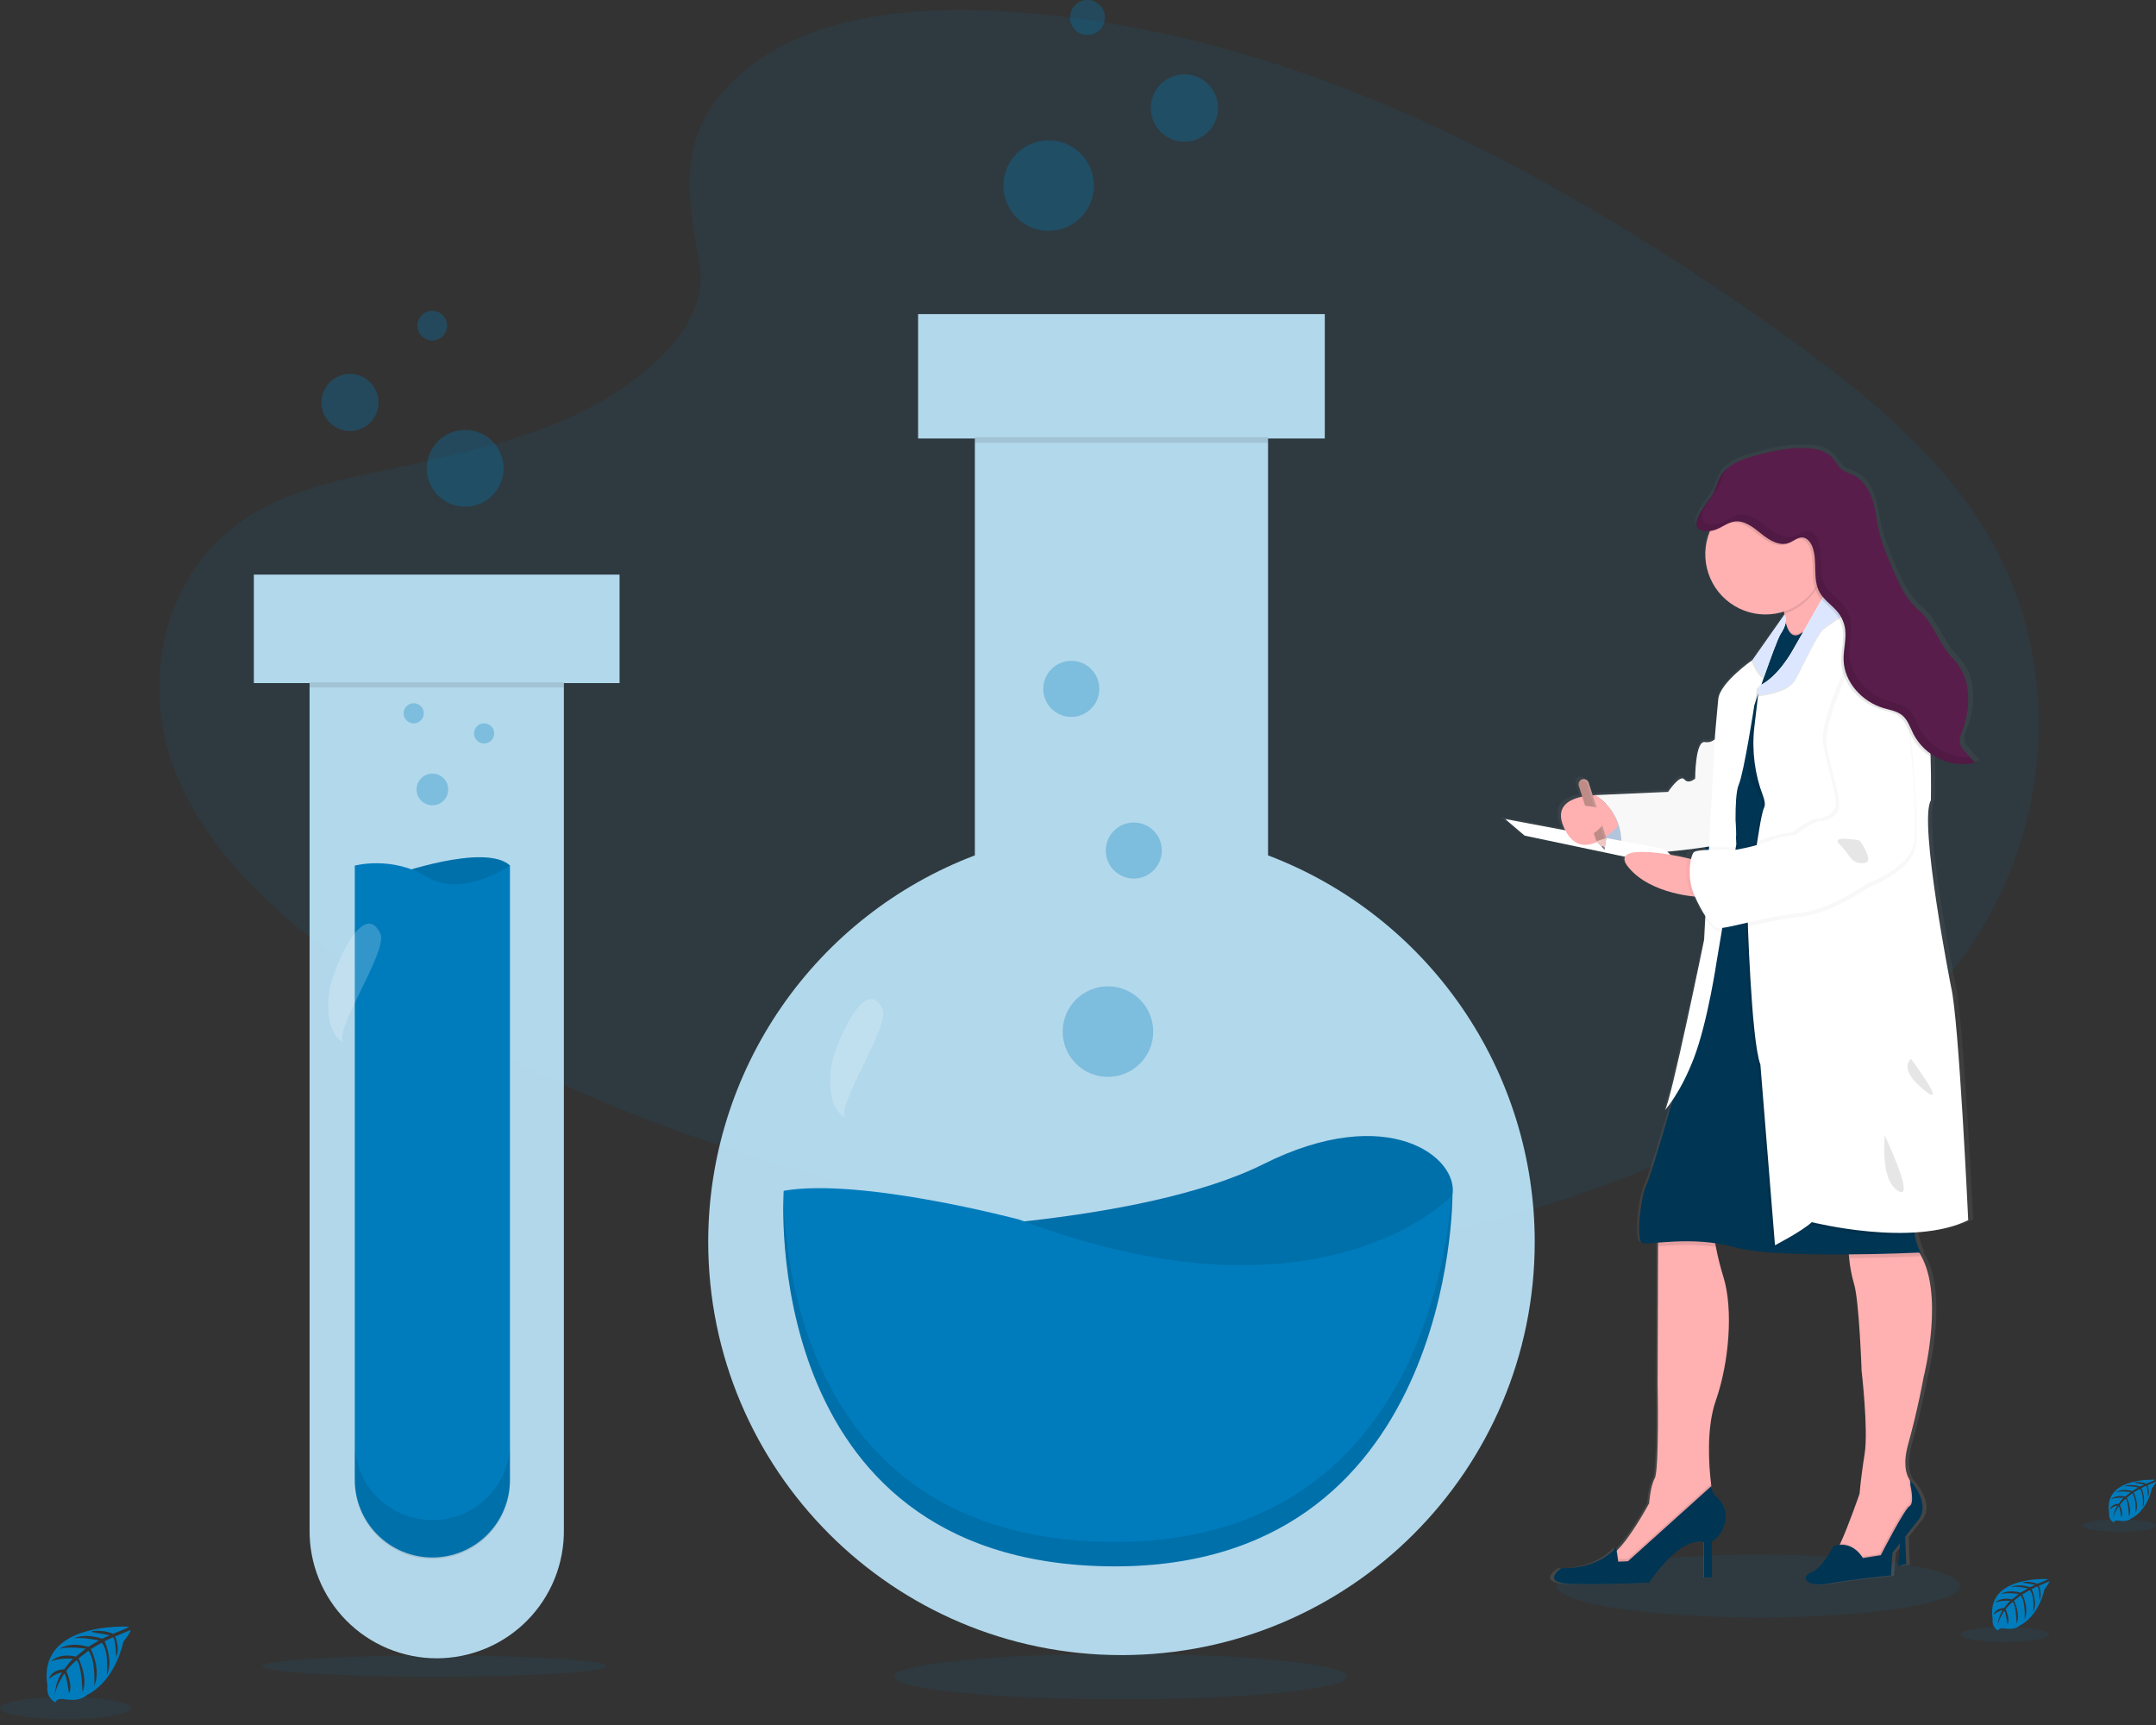 <svg width="360" height="288" viewBox="0 0 360 288" fill="none" xmlns="http://www.w3.org/2000/svg">
<rect x="0" y="0" width="360" height="288" fill="#333333" stroke="none"/>
<g clip-path="url(#clip0)">
<path d="M21.521 271.587C21.521 271.587 6.113 270.658 7.928 281.458C7.928 281.458 7.563 283.365 9.295 284.232C9.295 284.232 9.324 283.43 10.877 283.704C11.429 283.797 11.991 283.824 12.55 283.784C13.307 283.732 14.026 283.435 14.598 282.938C14.598 282.938 18.929 281.149 20.617 274.07C20.617 274.07 21.863 272.524 21.812 272.127L19.213 273.22C19.213 273.22 20.099 275.098 19.403 276.654C19.403 276.654 19.315 273.29 18.816 273.374C18.714 273.392 17.467 274.026 17.467 274.026C17.467 274.026 18.995 277.307 17.832 279.669C17.832 279.669 18.269 275.641 16.979 274.259L15.156 275.331C15.156 275.331 16.946 278.706 15.732 281.458C15.732 281.458 16.042 277.234 14.774 275.59L13.115 276.884C13.115 276.884 14.792 280.212 13.768 282.494C13.768 282.494 13.636 277.576 12.754 277.205C12.754 277.205 11.296 278.484 11.081 279.027C11.081 279.027 12.233 281.44 11.518 282.716C11.518 282.716 11.081 279.435 10.724 279.435C10.724 279.435 9.266 281.604 9.127 283.081C9.127 283.081 9.189 280.864 10.37 279.213C9.537 279.37 8.767 279.768 8.158 280.358C8.158 280.358 8.384 278.823 10.727 278.688C10.727 278.688 11.923 277.044 12.244 276.942C12.244 276.942 9.911 276.749 8.497 277.376C8.497 277.376 9.74 275.918 12.67 276.585L14.311 275.247C14.311 275.247 11.238 274.828 9.936 275.291C9.936 275.291 11.435 274.011 14.752 274.945L16.534 273.88C16.534 273.88 13.913 273.315 12.353 273.516C12.353 273.516 14.001 272.626 17.055 273.589L18.331 273.016C18.331 273.016 16.41 272.652 15.849 272.579C15.287 272.506 15.258 272.364 15.258 272.364C16.474 272.161 17.722 272.3 18.863 272.765C18.863 272.765 21.568 271.759 21.521 271.587Z" fill="#007cbd"/>
<path opacity="0.1" d="M10.906 287.017C16.93 287.017 21.812 286.191 21.812 285.173C21.812 284.154 16.93 283.328 10.906 283.328C4.883 283.328 0 284.154 0 285.173C0 286.191 4.883 287.017 10.906 287.017Z" fill="#007cbd"/>
<path d="M359.836 247.059C359.836 247.059 351.146 246.534 352.181 252.622C352.128 252.931 352.174 253.249 352.313 253.531C352.452 253.813 352.676 254.043 352.954 254.189C352.954 254.189 352.954 253.737 353.844 253.89C354.155 253.942 354.472 253.956 354.788 253.934C355.214 253.906 355.62 253.74 355.943 253.46C355.943 253.46 358.385 252.451 359.337 248.459C359.337 248.459 360.037 247.588 360.011 247.366L358.553 247.993C358.553 247.993 359.052 249.05 358.659 249.932C358.659 249.932 358.611 248.033 358.331 248.076C358.272 248.076 357.565 248.441 357.565 248.441C357.565 248.441 358.429 250.263 357.78 251.619C357.78 251.619 358.024 249.352 357.299 248.572L356.264 249.174C356.264 249.174 357.274 251.08 356.588 252.633C356.588 252.633 356.767 250.249 356.049 249.323L355.112 250.052C355.112 250.052 356.06 251.926 355.477 253.216C355.477 253.216 355.4 250.442 354.904 250.234C354.549 250.534 354.232 250.875 353.96 251.251C353.96 251.251 354.609 252.611 354.208 253.333C354.208 253.333 353.96 251.485 353.756 251.477C353.756 251.477 352.943 252.698 352.859 253.537C352.897 252.759 353.138 252.005 353.559 251.35C353.089 251.439 352.655 251.665 352.313 251.999C352.313 251.999 352.44 251.131 353.771 251.054C353.771 251.054 354.445 250.129 354.627 250.07C354.627 250.07 353.311 249.961 352.513 250.314C352.513 250.314 353.217 249.498 354.868 249.87L355.79 249.115C355.79 249.115 354.059 248.878 353.326 249.141C353.326 249.141 354.172 248.412 356.038 248.944L357.044 248.342C356.271 248.173 355.479 248.106 354.689 248.142C354.689 248.142 355.615 247.639 357.339 248.182L358.068 247.858C358.068 247.858 356.975 247.646 356.672 247.613C356.37 247.581 356.337 247.493 356.337 247.493C357.023 247.379 357.727 247.457 358.371 247.719C358.371 247.719 359.862 247.154 359.836 247.059Z" fill="#007cbd"/>
<path opacity="0.1" d="M353.851 255.757C357.247 255.757 360 255.292 360 254.718C360 254.144 357.247 253.679 353.851 253.679C350.454 253.679 347.701 254.144 347.701 254.718C347.701 255.292 350.454 255.757 353.851 255.757Z" fill="#007cbd"/>
<path d="M341.968 263.634C341.968 263.634 331.477 263.003 332.731 270.359C332.667 270.732 332.723 271.117 332.891 271.456C333.058 271.796 333.329 272.074 333.664 272.251C333.664 272.251 333.664 271.704 334.758 271.886C335.135 271.95 335.518 271.968 335.899 271.941C336.413 271.905 336.902 271.703 337.291 271.365C337.291 271.365 340.24 270.148 341.385 265.329C341.385 265.329 342.234 264.275 342.201 264.006L340.43 264.764C340.43 264.764 341.035 266.04 340.561 267.1C340.561 267.1 340.502 264.808 340.163 264.862C340.094 264.862 339.241 265.303 339.241 265.303C339.241 265.303 340.284 267.53 339.496 269.145C339.496 269.145 339.795 266.404 338.917 265.467L337.67 266.196C337.67 266.196 338.888 268.496 338.064 270.37C338.064 270.37 338.275 267.494 337.408 266.36L336.281 267.239C336.281 267.239 337.422 269.506 336.726 271.059C336.726 271.059 336.635 267.713 336.034 267.461C336.034 267.461 335.046 268.329 334.896 268.69C334.896 268.69 335.68 270.334 335.195 271.201C335.195 271.201 334.896 268.97 334.652 268.959C334.652 268.959 333.668 270.436 333.558 271.449C333.608 270.513 333.9 269.606 334.408 268.817C333.84 268.925 333.315 269.196 332.899 269.597C332.899 269.597 333.052 268.555 334.648 268.464C334.648 268.464 335.461 267.341 335.68 267.272C335.68 267.272 334.091 267.14 333.128 267.567C333.128 267.567 333.978 266.583 335.972 267.031L337.087 266.12C337.087 266.12 334.995 265.832 334.109 266.149C334.109 266.149 335.13 265.278 337.39 265.912L338.603 265.183C338.603 265.183 336.821 264.8 335.76 264.939C335.76 264.939 336.879 264.334 338.961 264.99L339.828 264.6C339.828 264.6 338.52 264.341 338.14 264.301C337.761 264.261 337.736 264.155 337.736 264.155C338.563 264.017 339.412 264.112 340.189 264.428C340.189 264.428 341.997 263.75 341.968 263.634Z" fill="#007cbd"/>
<path opacity="0.1" d="M334.739 274.135C338.84 274.135 342.164 273.574 342.164 272.881C342.164 272.189 338.84 271.628 334.739 271.628C330.638 271.628 327.314 272.189 327.314 272.881C327.314 273.574 330.638 274.135 334.739 274.135Z" fill="#007cbd"/>
<path opacity="0.1" d="M293.611 270.042C312.198 270.042 327.266 267.69 327.266 264.789C327.266 261.888 312.198 259.537 293.611 259.537C275.024 259.537 259.956 261.888 259.956 264.789C259.956 267.69 275.024 270.042 293.611 270.042Z" fill="#007cbd"/>
<path opacity="0.1" d="M187.112 283.711C207.998 283.711 224.93 282.012 224.93 279.917C224.93 277.821 207.998 276.122 187.112 276.122C166.225 276.122 149.293 277.821 149.293 279.917C149.293 282.012 166.225 283.711 187.112 283.711Z" fill="#007cbd"/>
<path opacity="0.1" d="M72.534 279.942C88.388 279.942 101.239 279.149 101.239 278.171C101.239 277.192 88.388 276.399 72.534 276.399C56.68 276.399 43.829 277.192 43.829 278.171C43.829 279.149 56.68 279.942 72.534 279.942Z" fill="#007cbd"/>
<path opacity="0.1" d="M123.5 12.485C134.148 3.007 150.864 1.064 166.075 1.819C213.859 4.192 256.992 27.262 294.304 53.357C307.813 62.802 321.11 72.983 329.876 85.992C347.738 112.47 342.43 149.155 317.614 170.971C309.169 178.393 298.933 184.093 288.424 189.127C269.739 198.098 249.578 205.297 228.374 207.353C213.251 208.811 197.941 207.626 182.909 205.585C140.902 199.884 99.672 187.287 65.116 165.744C49.96 156.267 35.671 144.529 29.423 129.238C23.175 113.947 27.174 94.569 42.651 85.518C49.052 81.775 56.707 80.083 64.198 78.498C75.228 76.161 86.433 73.858 96.388 69.104C106.667 64.198 118.838 54.71 116.801 43.851C114.621 32.197 112.868 21.962 123.5 12.485Z" fill="#007cbd"/>
<path opacity="0.9" d="M211.731 142.809V73.209H221.208V52.431H153.3V73.209H162.777V142.809C149.689 147.78 138.421 156.613 130.47 168.136C122.518 179.659 118.258 193.327 118.255 207.327C118.255 245.437 149.151 276.33 187.261 276.33C225.371 276.33 256.264 245.437 256.264 207.327C256.26 193.326 251.999 179.656 244.045 168.133C236.091 156.609 224.821 147.777 211.731 142.809Z" fill="#C0E9FE"/>
<path opacity="0.1" d="M211.731 72.994H162.762V73.93H211.731V72.994Z" fill="black"/>
<path d="M148.652 205.476C148.652 205.476 190.206 204.747 210.984 194.347C231.761 183.948 243.633 193.232 242.518 199.542C241.402 205.851 235.471 218.088 211.727 219.59C187.983 221.092 148.652 205.476 148.652 205.476Z" fill="#007cbd"/>
<path opacity="0.1" d="M148.652 205.476C148.652 205.476 190.206 204.747 210.984 194.347C231.761 183.948 243.633 193.232 242.518 199.542C241.402 205.851 235.471 218.088 211.727 219.59C187.983 221.092 148.652 205.476 148.652 205.476Z" fill="black"/>
<path d="M130.857 198.805C130.857 198.805 126.417 260.39 184.648 261.501C242.879 262.613 242.521 199.534 242.521 199.534C242.521 199.534 221.015 222.903 170.18 203.613C170.18 203.628 143.84 196.578 130.857 198.805Z" fill="#007cbd"/>
<path opacity="0.1" d="M242.332 199.757C241.169 213.943 233.627 258.352 184.669 257.415C136.678 256.508 131.243 214.552 130.816 199.793C130.55 207.714 130.787 260.466 184.658 261.498C242.904 262.591 242.532 199.531 242.532 199.531C242.532 199.531 242.459 199.622 242.332 199.757Z" fill="black"/>
<path opacity="0.3" d="M185.001 179.789C189.174 179.789 192.558 176.405 192.558 172.232C192.558 168.059 189.174 164.676 185.001 164.676C180.828 164.676 177.445 168.059 177.445 172.232C177.445 176.405 180.828 179.789 185.001 179.789Z" fill="#007cbd"/>
<path opacity="0.3" d="M189.317 146.68C191.9 146.68 193.994 144.586 193.994 142.003C193.994 139.42 191.9 137.326 189.317 137.326C186.734 137.326 184.64 139.42 184.64 142.003C184.64 144.586 186.734 146.68 189.317 146.68Z" fill="#007cbd"/>
<path opacity="0.3" d="M178.881 119.688C181.464 119.688 183.558 117.594 183.558 115.011C183.558 112.428 181.464 110.334 178.881 110.334C176.298 110.334 174.204 112.428 174.204 115.011C174.204 117.594 176.298 119.688 178.881 119.688Z" fill="#007cbd"/>
<path opacity="0.2" d="M138.81 178.061C138.409 181.247 138.489 185.234 141.336 186.722C138.948 185.475 148.735 171.339 147.347 168.452C144.376 162.292 139.174 175.101 138.81 178.061Z" fill="white"/>
<path opacity="0.3" d="M175.101 38.544C179.274 38.544 182.657 35.16 182.657 30.987C182.657 26.814 179.274 23.431 175.101 23.431C170.928 23.431 167.544 26.814 167.544 30.987C167.544 35.16 170.928 38.544 175.101 38.544Z" fill="#007cbd"/>
<path opacity="0.3" d="M197.77 23.65C200.872 23.65 203.387 21.135 203.387 18.032C203.387 14.93 200.872 12.415 197.77 12.415C194.668 12.415 192.153 14.93 192.153 18.032C192.153 21.135 194.668 23.65 197.77 23.65Z" fill="#007cbd"/>
<path opacity="0.3" d="M181.578 5.839C183.191 5.839 184.498 4.532 184.498 2.92C184.498 1.307 183.191 0 181.578 0C179.966 0 178.659 1.307 178.659 2.92C178.659 4.532 179.966 5.839 181.578 5.839Z" fill="#007cbd"/>
<path opacity="0.9" d="M103.453 95.932H42.386V114.045H51.692V255.352C51.655 258.164 52.177 260.954 53.227 263.563C54.278 266.171 55.836 268.544 57.811 270.545C59.786 272.547 62.139 274.136 64.733 275.22C67.327 276.305 70.111 276.863 72.923 276.863C75.734 276.863 78.518 276.305 81.112 275.22C83.707 274.136 86.06 272.547 88.035 270.545C90.01 268.544 91.568 266.171 92.618 263.563C93.669 260.954 94.191 258.164 94.154 255.352V114.045H103.453V95.932Z" fill="#C0E9FE"/>
<path d="M65.838 146.06C65.838 146.06 80.951 140.662 85.157 144.5C85.157 144.5 79.037 153.496 73.402 153.135C67.767 152.775 65.838 146.06 65.838 146.06Z" fill="#007cbd"/>
<path opacity="0.1" d="M65.838 146.06C65.838 146.06 80.951 140.662 85.157 144.5C85.157 144.5 79.037 153.496 73.402 153.135C67.767 152.775 65.838 146.06 65.838 146.06Z" fill="black"/>
<path d="M85.15 144.515V247.074C85.15 248.775 84.815 250.46 84.164 252.032C83.513 253.603 82.559 255.031 81.356 256.234C80.153 257.437 78.725 258.392 77.153 259.043C75.581 259.694 73.897 260.029 72.195 260.029C68.76 260.029 65.465 258.664 63.035 256.234C60.606 253.805 59.241 250.51 59.241 247.074V144.515C59.241 144.515 65.478 142.834 71.353 146.436C77.229 150.037 85.15 144.515 85.15 144.515Z" fill="#007cbd"/>
<path opacity="0.1" d="M94.146 113.932H51.684V114.767H94.146V113.932Z" fill="black"/>
<path opacity="0.1" d="M72.195 253.792C70.494 253.792 68.809 253.457 67.237 252.805C65.665 252.154 64.237 251.2 63.034 249.996C61.831 248.793 60.877 247.364 60.226 245.792C59.575 244.22 59.24 242.535 59.241 240.833V247.311C59.241 250.747 60.606 254.042 63.035 256.471C65.465 258.901 68.76 260.266 72.195 260.266C75.631 260.266 78.926 258.901 81.356 256.471C83.785 254.042 85.15 250.747 85.15 247.311V240.833C85.151 242.535 84.816 244.22 84.165 245.792C83.514 247.364 82.56 248.793 81.357 249.996C80.154 251.2 78.726 252.154 77.154 252.805C75.582 253.457 73.897 253.792 72.195 253.792Z" fill="black"/>
<path opacity="0.3" d="M72.199 134.443C73.657 134.443 74.838 133.262 74.838 131.804C74.838 130.347 73.657 129.165 72.199 129.165C70.742 129.165 69.56 130.347 69.56 131.804C69.56 133.262 70.742 134.443 72.199 134.443Z" fill="#007cbd"/>
<path opacity="0.3" d="M80.834 124.127C81.762 124.127 82.515 123.375 82.515 122.447C82.515 121.519 81.762 120.767 80.834 120.767C79.906 120.767 79.154 121.519 79.154 122.447C79.154 123.375 79.906 124.127 80.834 124.127Z" fill="#007cbd"/>
<path opacity="0.3" d="M69.079 120.77C70.007 120.77 70.759 120.018 70.759 119.09C70.759 118.162 70.007 117.41 69.079 117.41C68.151 117.41 67.398 118.162 67.398 119.09C67.398 120.018 68.151 120.77 69.079 120.77Z" fill="#007cbd"/>
<path opacity="0.2" d="M54.972 165.467C54.571 168.653 54.651 172.641 57.498 174.128C55.107 172.881 64.898 158.749 63.509 155.858C60.531 149.705 55.336 162.511 54.972 165.467Z" fill="white"/>
<path opacity="0.3" d="M77.674 84.6C81.215 84.6 84.086 81.729 84.086 78.188C84.086 74.647 81.215 71.776 77.674 71.776C74.133 71.776 71.262 74.647 71.262 78.188C71.262 81.729 74.133 84.6 77.674 84.6Z" fill="#007cbd"/>
<path opacity="0.3" d="M58.439 71.962C61.072 71.962 63.206 69.828 63.206 67.194C63.206 64.561 61.072 62.426 58.439 62.426C55.806 62.426 53.671 64.561 53.671 67.194C53.671 69.828 55.806 71.962 58.439 71.962Z" fill="#007cbd"/>
<path opacity="0.3" d="M72.177 56.849C73.546 56.849 74.656 55.74 74.656 54.371C74.656 53.002 73.546 51.892 72.177 51.892C70.808 51.892 69.699 53.002 69.699 54.371C69.699 55.74 70.808 56.849 72.177 56.849Z" fill="#007cbd"/>
<path d="M326.553 164.512C326.553 164.512 320.957 136.685 323.097 133.222C323.097 133.222 323.174 130.003 323.046 125.903C323.046 125.746 323.046 125.589 323.046 125.429C323.421 125.684 323.813 125.913 324.22 126.114C326.192 127.131 328.458 127.424 330.624 126.942L328.922 125.053C328.517 124.601 328.091 124.117 328.003 123.519C327.98 122.944 328.106 122.372 328.368 121.86C329.975 117.796 330.074 112.682 326.961 109.58C324.344 106.97 323.702 103.602 320.873 101.222C318.796 99.475 317.655 96.917 316.576 94.449C315.665 92.357 314.753 90.25 314.225 88.033C313.816 86.302 313.656 84.512 313.095 82.821C312.533 81.13 311.491 79.486 309.854 78.731C309.247 78.519 308.658 78.258 308.094 77.951C307.394 77.481 306.975 76.715 306.472 76.048C303.92 72.655 295.317 74.652 291.25 76.03C290.145 76.376 289.122 76.943 288.242 77.696L288.279 77.634L288.381 77.484C287.937 77.844 287.553 78.272 287.244 78.753C286.649 79.693 286.401 80.798 285.909 81.789C285.312 82.992 281.995 86.349 283.42 87.702C283.518 87.792 283.63 87.866 283.751 87.92C284.284 88.138 284.867 88.196 285.432 88.088C285.41 88.135 285.388 88.183 285.37 88.23C284.886 89.424 284.638 90.7 284.641 91.988C284.665 94.685 285.759 97.262 287.683 99.152C289.606 101.042 292.202 102.09 294.898 102.067C295.964 102.069 297.024 101.907 298.04 101.586C298.066 101.714 298.088 101.841 298.11 101.969C298.11 102.023 298.11 102.074 298.135 102.126L297.957 102.377L297.927 102.33L292.609 109.766C291.796 110.334 287.112 113.724 286.861 116.265C286.584 119.046 286.307 122.305 286.307 122.305L286.27 123.001C286.038 123.195 285.767 123.336 285.475 123.416C285.183 123.495 284.877 123.51 284.579 123.46C282.92 123.187 282.92 129.57 282.92 129.57C282.92 129.57 281.827 130.587 281.058 129.705C280.289 128.822 278.295 131.808 278.295 131.808L265.723 132.351H265.435L264.757 130.251C264.683 130.034 264.527 129.855 264.323 129.75C264.119 129.645 263.883 129.624 263.663 129.69C263.61 129.705 263.559 129.725 263.51 129.752L263.466 129.781C263.435 129.799 263.406 129.819 263.379 129.843C263.361 129.854 263.346 129.868 263.331 129.883C263.307 129.904 263.283 129.928 263.262 129.952C263.249 129.968 263.237 129.983 263.226 130L263.204 130.022C263.126 130.13 263.074 130.254 263.052 130.386C263.031 130.518 263.04 130.653 263.08 130.78L263.663 132.581C261.239 133.069 258.757 134.443 260.78 138.234L250.53 136.342L253.847 139.124L270.979 142.659C270.753 143.068 270.902 143.654 271.61 144.482C274.653 148.061 280.216 149.031 282.45 149.286C283.037 150.603 283.771 151.849 284.637 153.001L284.44 156.565C284.44 156.565 278.783 183.754 277.744 185.136C278.258 184.539 278.727 183.906 279.148 183.241C277.504 188.828 275.207 196.476 274.606 197.621C273.636 199.443 272.74 206.85 273.844 207.328C274.19 207.473 275.149 207.404 276.53 207.298V207.911L276.469 231.148C276.469 231.148 276.746 245.405 275.984 246.76C275.222 248.116 275.018 250.967 275.018 250.967C275.018 250.967 271.963 256.591 269.55 258.851L269.495 258.899L269.419 258.367C269.419 258.367 266.503 262.034 260.095 261.829C260.095 261.829 256.227 264.341 261.961 264.476C267.695 264.611 275.014 264.272 275.014 264.272C275.014 264.272 280.117 256.467 284.408 257.484V263.39H285.72V257.433C286.328 257.032 286.849 256.512 287.25 255.903C287.651 255.295 287.924 254.611 288.053 253.894C288.166 253.157 288.085 252.402 287.817 251.706C287.549 251.01 287.104 250.396 286.525 249.924C286.265 249.689 286.057 249.402 285.912 249.082C285.768 248.762 285.691 248.416 285.687 248.065L285.64 248.106C285.64 247.989 285.61 247.869 285.592 247.741C285.228 244.686 284.75 238.402 286.412 233.744C288.691 227.361 289.383 218.474 287.725 213.178C287.191 211.487 286.752 209.768 286.412 208.027C286.372 207.805 286.332 207.597 286.299 207.4C287.435 207.555 288.559 207.785 289.664 208.089C293.513 209.146 301.922 209.343 309.103 209.289C309.122 209.485 309.143 209.69 309.165 209.897C309.297 211.33 309.568 212.746 309.975 214.126C310.871 216.845 311.287 228.786 311.287 228.786C311.287 228.786 312.45 238.61 311.815 242.612C311.451 244.836 311.145 247.067 310.944 249.308V249.352C310.944 249.352 309.041 254.78 307.663 257.736C307.627 257.813 307.594 257.885 307.558 257.958C307.185 257.992 306.818 258.072 306.464 258.195C306.464 258.195 304.602 261.928 302.735 262.54C300.869 263.153 301.492 265.187 305.706 264.439C309.92 263.692 316.277 263.083 316.277 263.083L316.554 259.282L317.848 257.663L317.52 261.454L318.901 261.184L318.719 256.57L320.837 253.92C320.837 253.92 323.389 251.645 319.594 247.169V247.264C319.554 247.198 319.514 247.132 319.47 247.07V247.048C318.843 246.072 318.34 244.253 319.259 241.023C320.917 235.191 321.883 229.894 321.883 229.894C321.883 229.894 325.59 215.711 321.132 208.997H321.333C320.875 208.052 320.552 207.049 320.37 206.015C320.349 205.891 320.33 205.764 320.308 205.651C323.589 205.461 326.844 204.863 329.48 203.58C329.45 203.54 327.865 169.874 326.553 164.512ZM284.696 141.037V141.103L284.014 141.136L284.696 141.037ZM282.374 141.358C282.261 141.382 282.157 141.432 282.067 141.504C281.777 141.916 281.594 142.395 281.535 142.896L280.478 142.656C280.478 142.656 279.749 142.499 278.656 142.324L278.149 141.817C279.556 141.686 280.999 141.529 282.374 141.358Z" fill="url(#paint0_linear)"/>
<path d="M317.348 256.602L316.944 261.407L318.296 261.133L318.092 255.928L317.348 256.602Z" fill="#003554"/>
<path d="M286.507 233.809C284.878 238.45 285.344 244.716 285.709 247.759C285.844 248.886 285.968 249.582 285.968 249.582C285.968 249.582 283.533 255.13 283.329 255.334C283.124 255.538 276.155 259.788 276.155 259.788L271.285 262.628C271.285 262.628 266.346 260.463 268.733 259.712C269.217 259.517 269.652 259.22 270.009 258.84C272.371 256.588 275.364 250.985 275.364 250.985C275.364 250.985 275.564 248.146 276.308 246.793C277.052 245.441 276.782 231.236 276.782 231.236L276.844 208.075V205.057L286.11 205.126C286.17 206.151 286.304 207.171 286.511 208.177C286.845 209.91 287.275 211.624 287.801 213.309C289.412 218.598 288.738 227.449 286.507 233.809Z" fill="#FFB0B1"/>
<path opacity="0.1" d="M285.964 249.582C285.964 249.582 283.529 255.13 283.325 255.334C283.121 255.538 276.155 259.788 276.155 259.788L271.285 262.628C271.285 262.628 266.346 260.463 268.733 259.712C269.217 259.517 269.652 259.22 270.009 258.84L270.221 260.32L271.846 260.251L285.709 247.759C285.84 248.882 285.964 249.582 285.964 249.582Z" fill="black"/>
<path d="M285.796 248.08L271.828 260.663L270.202 260.729L269.867 258.363C269.867 258.363 267.023 262.008 260.732 261.811C260.732 261.811 256.945 264.315 262.555 264.45C268.164 264.585 275.342 264.246 275.342 264.246C275.342 264.246 280.346 256.467 284.538 257.484V263.368H285.825V257.415C286.424 257.012 286.934 256.492 287.326 255.886C287.719 255.28 287.984 254.601 288.107 253.89C288.219 253.158 288.14 252.409 287.879 251.715C287.617 251.022 287.181 250.408 286.612 249.932C286.357 249.695 286.153 249.409 286.013 249.09C285.872 248.772 285.798 248.428 285.796 248.08Z" fill="#003554"/>
<path d="M318.635 241.045C317.735 244.264 318.227 246.075 318.839 247.048V247.07C319.636 248.275 320.189 249.623 320.469 251.04L320.527 251.346L314.17 260.612L310.722 261.964C310.722 261.964 305.174 260.073 306.187 259.529C306.442 259.395 306.84 258.695 307.281 257.707C308.64 254.791 310.507 249.374 310.507 249.374V249.327C310.7 247.092 311.013 244.869 311.36 242.652C311.979 238.668 310.842 228.878 310.842 228.878C310.842 228.878 310.437 216.976 309.555 214.268C309.159 212.892 308.894 211.481 308.764 210.054C308.582 208.352 308.542 206.963 308.542 206.963C308.542 206.963 312.187 201.889 318.89 207.368C319.424 207.807 319.894 208.319 320.286 208.888C324.912 215.449 321.19 229.96 321.19 229.96C321.19 229.96 320.257 235.231 318.635 241.045Z" fill="#FFB0B1"/>
<path opacity="0.1" d="M320.527 251.328L314.17 260.594L310.722 261.946C310.722 261.946 305.174 260.054 306.187 259.511C306.442 259.376 306.84 258.676 307.281 257.689C309.628 257.689 310.846 259.905 310.846 259.905L313.82 259.435C313.82 259.435 317.746 251.722 318.624 251.251C319.503 250.781 318.759 247.73 318.759 247.73V246.954L318.828 247.038V247.059C319.63 248.266 320.187 249.619 320.469 251.04L320.527 251.328Z" fill="black"/>
<path d="M311.057 260.12C311.057 260.12 309.366 257.011 306.121 258.159C306.121 258.159 304.299 261.88 302.476 262.489C300.654 263.098 301.259 265.125 305.392 264.381C309.526 263.637 315.741 263.029 315.741 263.029L316.011 259.241L320.203 253.898C320.203 253.898 322.707 251.63 318.985 247.169V247.945C318.985 247.945 319.714 250.989 318.85 251.463C317.986 251.937 314.05 259.646 314.05 259.646L311.057 260.12Z" fill="#003554"/>
<path opacity="0.1" d="M286.099 205.129C286.159 206.155 286.293 207.174 286.5 208.18C282.683 207.619 279.144 207.9 276.826 208.078V205.06L286.099 205.129Z" fill="black"/>
<path opacity="0.1" d="M320.662 209.73C320.662 209.73 315.238 209.992 308.779 210.047C308.596 208.345 308.556 206.956 308.556 206.956C308.556 206.956 312.201 201.882 318.905 207.36C319.438 207.8 319.908 208.312 320.301 208.88C320.406 209.17 320.527 209.453 320.662 209.73Z" fill="black"/>
<path d="M320.661 209.121C320.661 209.121 296.921 210.269 289.678 208.242C282.435 206.216 275.272 207.969 274.19 207.495C273.107 207.021 273.989 199.651 274.919 197.825C275.848 195.998 281.075 177.532 281.075 177.532L286.08 151.422L291.358 149.964L291.723 149.862L300.912 147.31L307.652 145.451C307.652 145.451 321.044 197.737 319.892 201.586C319.475 203.063 319.409 204.618 319.699 206.125C319.879 207.163 320.203 208.172 320.661 209.121Z" fill="#003554"/>
<path d="M268.65 133.565C268.65 133.565 263.911 138.639 267.498 141.478C271.085 144.318 273.45 141.752 273.45 141.752L268.65 133.565Z" fill="#C7DAF5"/>
<path opacity="0.1" d="M268.65 133.565C268.65 133.565 263.911 138.639 267.498 141.478C271.085 144.318 273.45 141.752 273.45 141.752L268.65 133.565Z" fill="black"/>
<path d="M306.967 100.153C306.967 100.153 306.413 100.678 305.574 101.462C304.382 102.574 302.618 104.203 301.051 105.57C298.864 107.458 297.096 108.851 297.734 107.659C298.372 106.467 298.251 104.418 297.934 102.49L297.869 102.107C297.604 100.691 297.254 99.293 296.819 97.919C296.819 97.919 300.322 93.392 302.261 91.606C302.99 90.939 303.489 90.654 303.515 91.121C303.551 91.755 304.029 93.14 304.608 94.642C304.63 94.686 304.649 94.733 304.667 94.777C305.06 95.787 305.502 96.84 305.892 97.74C306.486 99.122 306.967 100.153 306.967 100.153Z" fill="#FFB0B1"/>
<path opacity="0.1" d="M304.663 94.777C304.334 96.548 303.535 98.198 302.35 99.555C301.165 100.911 299.637 101.925 297.927 102.49C297.659 100.943 297.286 99.416 296.812 97.919C296.812 97.919 303.406 89.397 303.508 91.121C303.57 91.777 304.058 93.228 304.663 94.777Z" fill="black"/>
<path opacity="0.1" d="M297.278 104.768L298.131 103.569C298.131 103.569 298.696 107.017 300.778 105.497C302.859 103.977 302.965 116.943 302.965 116.943L300.727 150.325L284.593 149.359L285.049 133.229L286.871 125.112L291.388 113.291L294.092 109.387L297.278 104.768Z" fill="black"/>
<path d="M302.958 117.147L300.938 147.329L300.727 150.526L291.731 149.99L291.366 149.968L284.583 149.563L285.038 133.43L286.861 125.316L291.377 113.495L294.093 109.587L297.289 104.972L298.142 103.769C298.142 103.769 298.707 107.221 300.789 105.698L300.829 105.669C302.859 104.364 302.958 117.147 302.958 117.147Z" fill="#003554"/>
<path d="M287.112 122.473C287.112 122.473 286.303 124.164 284.677 123.894C283.051 123.624 283.055 129.982 283.055 129.982C283.055 129.982 281.962 130.995 281.233 130.116C280.503 129.238 278.528 132.212 278.528 132.212L266.218 132.756C266.218 132.756 271.686 135.256 270.614 142.834C270.614 142.834 289.204 141.682 289.824 139.918C290.444 138.154 287.112 122.473 287.112 122.473Z" fill="white"/>
<path opacity="0.03" d="M287.112 122.473C287.112 122.473 286.303 124.164 284.677 123.894C283.051 123.624 283.055 129.982 283.055 129.982C283.055 129.982 281.962 130.995 281.233 130.116C280.503 129.238 278.528 132.212 278.528 132.212L266.218 132.756C266.218 132.756 271.686 135.256 270.614 142.834C270.614 142.834 289.204 141.682 289.824 139.918C290.444 138.154 287.112 122.473 287.112 122.473Z" fill="black"/>
<path d="M251.332 136.743L254.579 139.517L281.298 145.131L277.981 141.752L251.332 136.743Z" fill="white"/>
<path d="M297.325 105.833C296.884 106.496 295.616 109.981 294.551 113.01C293.669 115.532 292.929 117.749 292.929 117.749C292.929 117.749 291.205 128.979 290.327 131.006C289.448 133.033 289.922 140.957 289.922 140.957L286.642 160.506C286.642 160.506 285.154 170.585 282.858 176.603C280.605 182.511 278.054 185.293 277.984 185.377C279.001 184.002 284.546 156.904 284.546 156.904L286.368 122.742C286.368 122.742 286.638 119.498 286.911 116.724C287.185 113.95 292.66 110.163 292.66 110.163L297.952 102.636C298.495 103.376 298.138 104.615 297.325 105.833Z" fill="white"/>
<path d="M283.522 149.731C283.522 149.731 275.743 149.395 271.956 144.861C268.168 140.326 280.682 143.038 280.682 143.038L283.926 143.767L283.522 149.731Z" fill="#FFB0B1"/>
<path opacity="0.1" d="M319.918 201.612C319.501 203.089 319.435 204.643 319.725 206.15C311.225 206.755 302.13 204.452 302.13 204.452C300.439 206.008 295.973 208.308 295.973 208.308L293.539 178.137C291.986 174.077 291.377 152.771 291.377 152.771C291.377 152.771 291.515 151.655 291.741 149.986C291.741 149.946 291.741 149.902 291.76 149.862C292.368 145.196 293.582 136.437 294.158 135.252C294.971 133.63 291.658 129.304 291.658 129.304L293.163 116.444L293.345 114.894C296.528 113.473 298.962 108.942 298.962 108.942L300.829 105.661C302.866 104.356 302.965 117.14 302.965 117.14L300.945 147.321L307.685 145.462C307.685 145.462 321.066 197.755 319.918 201.612Z" fill="black"/>
<path d="M328.645 203.708C319.379 208.308 302.535 204.047 302.535 204.047C300.844 205.603 296.378 207.903 296.378 207.903L293.943 177.733C292.39 173.676 291.782 152.37 291.782 152.37C291.782 152.37 293.743 136.474 294.552 134.851C294.789 134.378 294.676 133.674 294.395 132.916C293.012 129.302 292.504 125.413 292.912 121.565L293.561 116.043L293.743 114.493C296.921 113.072 299.356 108.537 299.356 108.537L301.051 105.57L304.172 100.102L305.648 97.514L305.896 97.74L307.813 99.475C307.813 99.475 308.626 100.146 309.843 101.178C312.497 103.412 317.083 107.349 319.445 109.755C321.526 111.88 322.182 120.129 322.361 126.34C322.488 130.426 322.412 133.63 322.412 133.63C320.312 137.079 325.791 164.814 325.791 164.814C327.088 170.158 328.645 203.708 328.645 203.708Z" fill="white"/>
<path opacity="0.03" d="M310.86 108.472C310.86 108.472 304.499 120.581 305.247 125.177C305.994 129.774 308.086 134.986 307.069 136.204C306.721 136.665 306.271 137.039 305.755 137.297C305.238 137.555 304.669 137.69 304.091 137.691C303.078 137.76 300.369 139.652 300.369 139.856C300.369 140.06 297.869 140.06 295.631 141.008C293.393 141.956 290.083 142.495 290.083 142.495C290.083 142.495 283.657 142.291 283.048 142.9C282.439 143.509 281.83 147.161 283.117 150.07C284.404 152.979 285.822 155.144 286.904 155.538C287.987 155.931 294.818 153.646 300.362 153.103C305.906 152.559 311.954 148.178 311.954 148.178C311.954 148.178 318.581 145.809 319.732 141.817C320.884 137.826 318.311 115.911 318.311 115.911C318.311 115.911 316.328 105.698 310.86 108.472Z" fill="black"/>
<path opacity="0.03" d="M310.044 107.458C310.044 107.458 303.686 119.564 304.43 124.164C305.174 128.764 307.27 133.973 306.253 135.19C305.905 135.651 305.455 136.026 304.938 136.284C304.421 136.542 303.852 136.677 303.275 136.678C302.261 136.747 299.557 138.639 299.557 138.843C299.557 139.047 297.052 139.043 294.818 139.991C292.583 140.939 289.27 141.478 289.27 141.478C289.27 141.478 282.844 141.278 282.235 141.887C281.626 142.495 281.017 146.148 282.304 149.057C283.591 151.965 285.009 154.131 286.091 154.524C287.174 154.918 294.005 152.629 299.553 152.089C305.101 151.55 311.126 147.154 311.126 147.154C311.126 147.154 317.753 144.788 318.905 140.797C320.057 136.805 317.483 114.891 317.483 114.891C317.483 114.891 315.522 104.684 310.044 107.458Z" fill="black"/>
<path d="M310.652 107.863C310.652 107.863 304.299 119.972 305.028 124.554C305.757 129.136 307.867 134.363 306.85 135.58C306.503 136.042 306.053 136.417 305.536 136.675C305.02 136.933 304.45 137.067 303.872 137.068C302.859 137.137 300.154 139.029 300.154 139.233C300.154 139.437 297.65 139.437 295.416 140.385C293.181 141.332 289.868 141.872 289.868 141.872C289.868 141.872 283.441 141.668 282.833 142.277C282.224 142.885 281.615 146.538 282.902 149.447C284.189 152.355 285.606 154.521 286.689 154.914C287.772 155.308 294.603 153.022 300.151 152.479C305.698 151.936 311.716 147.544 311.716 147.544C311.716 147.544 318.343 145.174 319.495 141.183C320.647 137.192 318.074 115.277 318.074 115.277C318.074 115.277 316.131 105.089 310.652 107.863Z" fill="white"/>
<path opacity="0.1" d="M310.517 140.33C310.517 140.33 305.443 139.317 307.204 141.008C308.964 142.699 308.961 144.187 311.126 144.117C313.291 144.048 310.517 140.33 310.517 140.33Z" fill="black"/>
<path opacity="0.1" d="M319.109 176.789C319.109 176.789 316.809 178.345 321.205 181.928C325.601 185.511 319.109 176.789 319.109 176.789Z" fill="black"/>
<path opacity="0.1" d="M314.709 189.572C314.709 189.776 313.9 197.012 316.944 198.838C319.987 200.664 314.709 189.572 314.709 189.572Z" fill="black"/>
<path d="M266.415 132.748C263.966 132.832 258.662 133.583 261.41 138.708C263.842 143.243 267.924 140.213 270.21 137.91C269.652 135.767 268.294 133.92 266.415 132.748Z" fill="#FFB0B1"/>
<path d="M270.25 137.87C270.286 137.837 270.319 137.8 270.352 137.768C270.319 137.8 270.286 137.837 270.25 137.87Z" fill="#FFB0B1"/>
<path opacity="0.1" d="M309.843 101.378C307.24 103.157 305.057 104.659 304.634 104.972C303.464 105.833 301.233 110.907 299.811 113.495C298.667 115.58 294.96 116.116 293.56 116.247L293.728 114.712C296.906 113.294 299.341 108.76 299.341 108.76L305.633 97.737L307.798 99.698C307.798 99.698 308.625 100.35 309.843 101.378Z" fill="black"/>
<path d="M309.843 101.178C307.24 102.953 305.057 104.458 304.634 104.768C303.464 105.632 301.233 110.703 299.811 113.291C298.667 115.376 294.96 115.911 293.56 116.043L293.742 114.493C296.921 113.072 299.356 108.537 299.356 108.537L305.647 97.514L307.813 99.475C307.813 99.475 308.625 100.132 309.843 101.178Z" fill="#DCE7FF"/>
<path d="M304.835 92.543C304.837 93.248 304.762 93.952 304.612 94.642C304.341 95.931 303.816 97.153 303.067 98.236C301.705 100.216 299.679 101.643 297.356 102.257C295.032 102.871 292.566 102.632 290.404 101.583C288.242 100.534 286.527 98.745 285.571 96.54C284.616 94.335 284.482 91.861 285.195 89.566C285.907 87.27 287.419 85.307 289.455 84.031C291.492 82.755 293.918 82.252 296.294 82.612C298.67 82.972 300.838 84.172 302.405 85.994C303.972 87.816 304.834 90.139 304.835 92.543Z" fill="#FFB0B1"/>
<path opacity="0.1" d="M322.371 126.34C320.996 125.493 319.876 124.289 319.131 122.855C318.566 121.736 318.19 120.45 317.221 119.651C316.353 118.944 315.18 118.769 314.104 118.452C310.543 117.399 307.543 114.143 307.441 110.433C307.39 108.687 307.933 106.941 307.685 105.213C307.545 104.232 307.155 103.305 306.552 102.519C306.257 102.141 305.93 101.788 305.575 101.466C305.101 101.017 304.601 100.584 304.171 100.106C303.892 99.813 303.648 99.489 303.442 99.14C303.282 98.854 303.151 98.552 303.052 98.24C302.389 96.169 302.99 93.705 302.247 91.609C302.247 91.573 302.221 91.533 302.207 91.496C301.922 90.749 301.35 90.005 300.559 89.947C299.768 89.889 299.079 90.549 298.321 90.847C296.732 91.463 295.015 90.414 293.692 89.342C292.368 88.27 290.874 87.046 289.186 87.286C288.074 87.443 287.192 88.205 286.168 88.598C285.931 88.685 285.687 88.754 285.439 88.803C286.309 86.638 287.906 84.844 289.954 83.728C292.003 82.613 294.376 82.245 296.666 82.687C298.956 83.13 301.021 84.356 302.506 86.155C303.992 87.954 304.804 90.213 304.806 92.546C304.808 93.252 304.733 93.956 304.583 94.646C304.605 94.689 304.623 94.737 304.641 94.781C305.035 95.79 305.476 96.844 305.866 97.744L307.784 99.479C307.784 99.479 308.596 100.15 309.814 101.181C312.468 103.416 317.053 107.353 319.415 109.758C321.526 111.88 322.182 120.129 322.371 126.34Z" fill="black"/>
<path d="M286.073 82.413C286.558 81.425 286.802 80.32 287.378 79.387C288.227 78.02 289.715 77.164 291.235 76.639C295.215 75.268 303.628 73.274 306.14 76.639C306.635 77.306 307.044 78.071 307.729 78.541C308.283 78.843 308.859 79.102 309.453 79.314C311.057 80.069 312.081 81.706 312.628 83.39C313.175 85.074 313.335 86.86 313.722 88.588C314.232 90.796 315.132 92.892 316.025 94.977C317.079 97.438 318.212 99.986 320.232 101.728C323.006 104.101 323.629 107.458 326.191 110.057C329.242 113.148 329.144 118.248 327.573 122.294C327.313 122.806 327.187 123.375 327.208 123.949C327.356 124.535 327.669 125.066 328.109 125.48L329.775 127.361C327.785 127.79 325.709 127.56 323.862 126.705C322.015 125.85 320.496 124.417 319.535 122.622C318.967 121.503 318.591 120.216 317.622 119.422C316.754 118.711 315.584 118.54 314.505 118.219C310.944 117.165 307.944 113.91 307.842 110.199C307.791 108.457 308.334 106.707 308.09 104.98C307.943 104.012 307.555 103.096 306.96 102.319C306.023 101.101 304.62 100.274 303.861 98.94C302.578 96.676 303.552 93.731 302.626 91.285C302.341 90.556 301.773 89.794 300.978 89.736C300.184 89.677 299.498 90.341 298.74 90.636C297.151 91.252 295.438 90.202 294.114 89.131C292.791 88.059 291.293 86.838 289.609 87.078C288.494 87.235 287.615 87.993 286.587 88.387C285.829 88.679 284.291 88.941 283.624 88.299C282.228 86.958 285.475 83.612 286.073 82.413Z" fill="#591D4B"/>
<path opacity="0.1" d="M320.483 121.503C319.918 120.384 319.543 119.097 318.573 118.299C317.706 117.588 316.532 117.417 315.457 117.1C311.895 116.046 308.895 112.791 308.793 109.08C308.739 107.334 309.285 105.588 309.038 103.861C308.898 102.88 308.507 101.952 307.904 101.167C306.971 99.949 305.564 99.118 304.809 97.784C303.523 95.52 304.499 92.575 303.574 90.129C303.289 89.4 302.721 88.638 301.926 88.58C301.131 88.522 300.446 89.182 299.688 89.477C298.099 90.097 296.382 89.047 295.062 87.975C293.743 86.903 292.241 85.682 290.553 85.919C289.46 86.076 288.563 86.834 287.535 87.231C286.777 87.523 285.239 87.786 284.572 87.144C283.175 85.795 286.423 82.449 287.01 81.254C287.495 80.266 287.739 79.161 288.315 78.228L288.413 78.075C287.985 78.438 287.616 78.866 287.32 79.344C286.737 80.277 286.496 81.381 286.015 82.369C285.428 83.568 282.18 86.914 283.576 88.259C284.24 88.901 285.763 88.624 286.54 88.347C287.564 87.953 288.443 87.195 289.558 87.035C291.242 86.798 292.74 88.019 294.063 89.091C295.387 90.162 297.103 91.212 298.689 90.596C299.451 90.301 300.114 89.634 300.927 89.696C301.74 89.758 302.294 90.498 302.578 91.245C303.504 93.676 302.527 96.621 303.81 98.9C304.569 100.23 305.976 101.061 306.909 102.279C307.512 103.064 307.903 103.992 308.042 104.972C308.29 106.7 307.744 108.446 307.798 110.192C307.911 113.907 310.9 117.162 314.462 118.211C315.537 118.529 316.711 118.7 317.578 119.414C318.548 120.209 318.92 121.496 319.488 122.615C320.449 124.409 321.967 125.843 323.815 126.698C325.662 127.553 327.738 127.783 329.727 127.353L328.944 126.464C325.503 126.522 322.043 124.576 320.483 121.503Z" fill="black"/>
<path opacity="0.1" d="M297.125 106.037C296.681 106.7 295.412 110.185 294.352 113.21C293.36 112.828 292.456 110.364 292.456 110.364L297.738 102.836C298.292 103.58 297.935 104.819 297.125 106.037Z" fill="black"/>
<path d="M297.326 105.833C296.885 106.496 295.616 109.981 294.552 113.01C293.561 112.627 292.66 110.163 292.66 110.163L297.953 102.636C298.496 103.376 298.139 104.615 297.326 105.833Z" fill="#DCE7FF"/>
<path d="M266.557 140.447L263.623 131.206C263.588 131.098 263.574 130.983 263.583 130.869C263.593 130.755 263.624 130.645 263.676 130.543C263.728 130.441 263.8 130.351 263.887 130.277C263.974 130.203 264.075 130.148 264.184 130.113C264.293 130.077 264.407 130.062 264.522 130.071C264.636 130.08 264.747 130.111 264.849 130.164C264.951 130.216 265.041 130.288 265.115 130.376C265.188 130.463 265.244 130.565 265.278 130.674L268.212 139.922L267.92 141.857L266.557 140.447Z" fill="#BE8B87"/>
<path opacity="0.1" d="M263.9 130.386C264.009 130.351 264.124 130.338 264.238 130.347C264.352 130.357 264.463 130.389 264.564 130.441C264.666 130.494 264.756 130.566 264.83 130.653C264.903 130.741 264.959 130.842 264.993 130.951L267.928 140.192L267.705 141.65L267.92 141.872L268.212 139.936L265.278 130.696C265.244 130.587 265.188 130.485 265.115 130.398C265.041 130.31 264.951 130.238 264.849 130.186C264.747 130.133 264.636 130.102 264.522 130.093C264.408 130.084 264.293 130.098 264.184 130.135C264.002 130.191 263.843 130.308 263.736 130.466C263.787 130.434 263.842 130.407 263.9 130.386Z" fill="white"/>
<path d="M266.557 140.447L268.205 139.922L267.964 141.511L267.913 141.857L267.432 141.354L266.557 140.447Z" fill="#EFC8C4"/>
<path d="M267.432 141.354C267.462 141.32 267.498 141.29 267.538 141.267C267.561 141.252 267.589 141.245 267.616 141.245C267.644 141.245 267.671 141.252 267.695 141.267C267.718 141.294 267.738 141.325 267.753 141.358C267.775 141.396 267.805 141.429 267.842 141.454C267.879 141.478 267.921 141.494 267.964 141.5L267.913 141.865L267.432 141.354Z" fill="#727A9C"/>
<path d="M263.608 134.48C263.608 134.48 269.495 134.447 268.106 136.947C266.718 139.448 264.556 139.754 264.556 139.754L263.608 134.48Z" fill="#FFB0B1"/>
</g>
<defs>
<linearGradient id="paint0_linear" x1="290.557" y1="264.585" x2="290.557" y2="74.178" gradientUnits="userSpaceOnUse">
<stop stop-color="#808080" stop-opacity="0.25"/>
<stop offset="0.54" stop-color="#808080" stop-opacity="0.12"/>
<stop offset="1" stop-color="#808080" stop-opacity="0.1"/>
</linearGradient>
<clipPath id="clip0">
<rect width="360" height="287.017" fill="white"/>
</clipPath>
</defs>
</svg>
